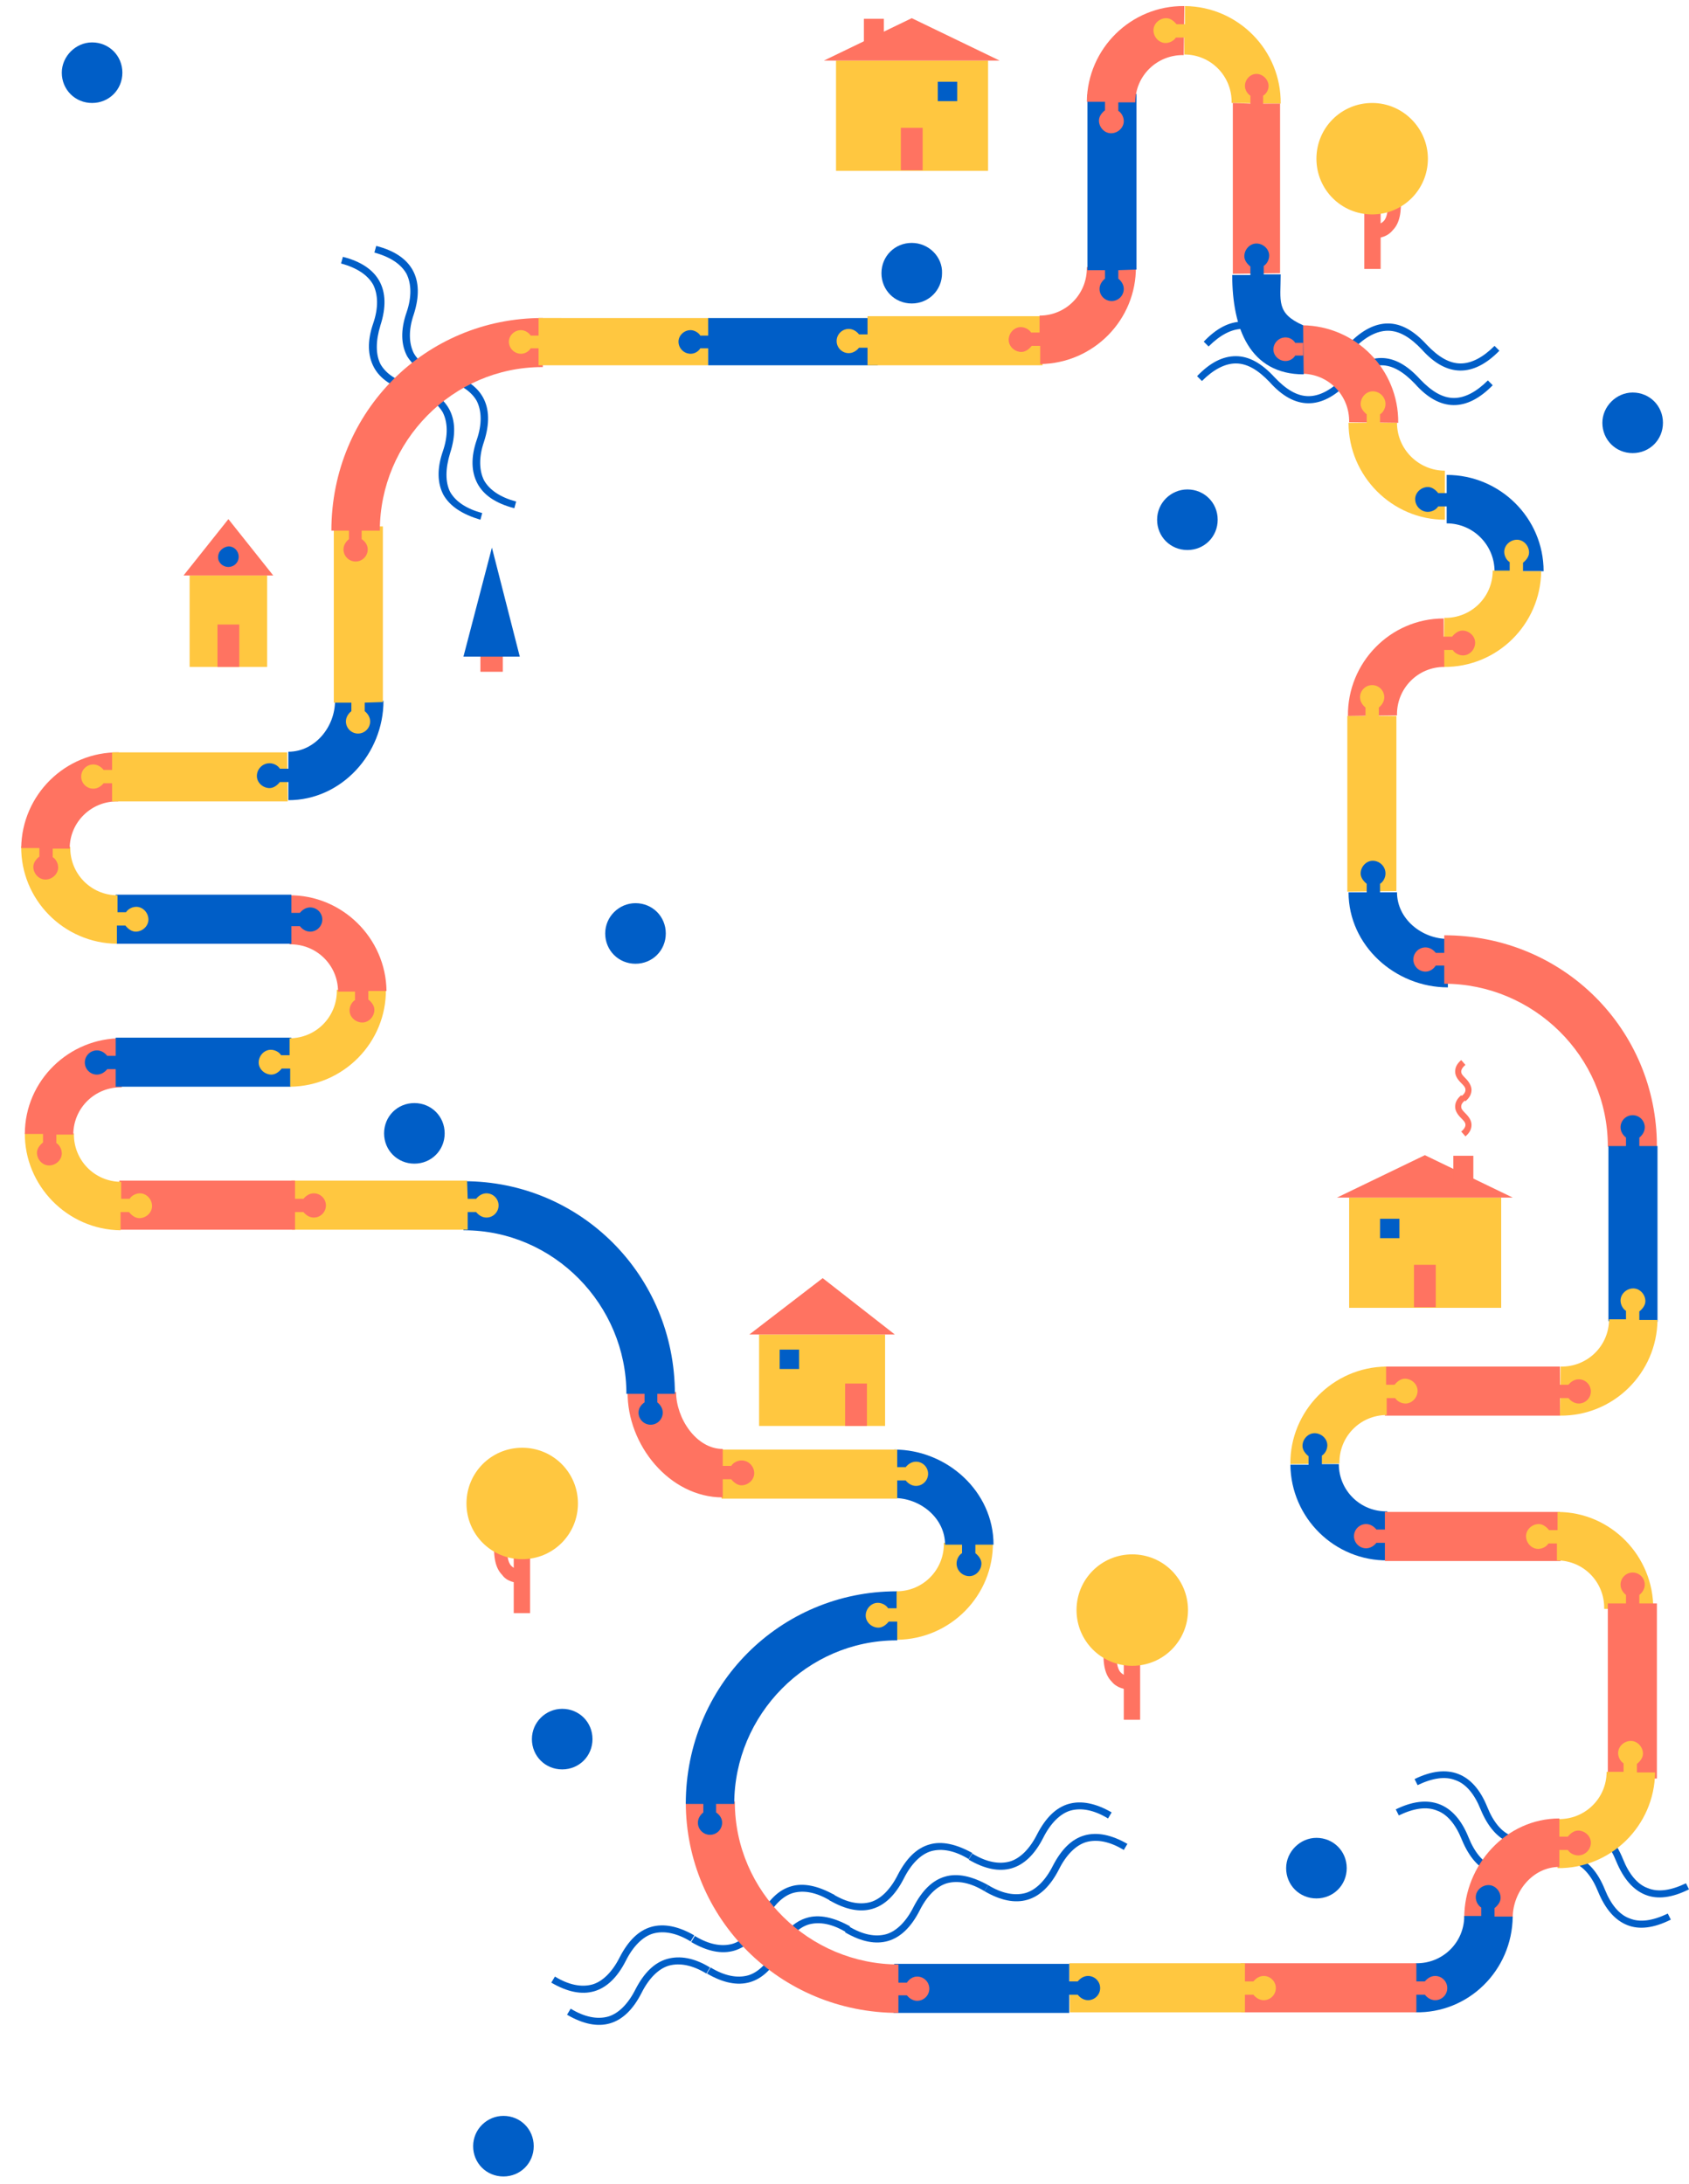 <svg xmlns="http://www.w3.org/2000/svg" xmlns:xlink="http://www.w3.org/1999/xlink" viewBox="0 0 278.8 360.5"><defs><path id="a" d="M3.5 1h275.3v358.3H3.5z"/></defs><clipPath id="b"><use xlink:href="#a" overflow="visible"/></clipPath><path clip-path="url(#b)" fill="#005EC7" d="M229.1 53.4c2.2 0 4.3 1.2 6.4 3.5 1.9 2 3.7 3.1 5.6 3.1 1.8 0 3.7-1 5.6-2.9l.8.8c-4.3 4.4-8.7 4.4-12.8-.2-1.9-2-3.7-3.1-5.6-3.1-1.8 0-3.7 1-5.6 2.9l-.8-.8c2.1-2.2 4.3-3.3 6.4-3.3M205.1 53.1c2.2 0 4.3 1.2 6.4 3.5 1.9 2 3.7 3.1 5.6 3.1 1.8 0 3.7-1 5.6-2.9l.8.8c-4.3 4.4-8.7 4.4-12.8-.2-1.9-2-3.7-3.1-5.6-3.1-1.8 0-3.7 1-5.6 2.9l-.8-.8c2.1-2.2 4.2-3.3 6.4-3.3"/><path clip-path="url(#b)" fill="#005EC7" d="M228 59.1c2.2 0 4.3 1.2 6.4 3.5 1.9 2 3.7 3.1 5.6 3.1 1.8 0 3.7-1 5.6-2.9l.8.8c-4.3 4.4-8.7 4.4-12.8-.2-1.9-2-3.7-3.1-5.6-3.1-1.8 0-3.7 1-5.6 2.9l-.8-.8c2.1-2.2 4.3-3.3 6.4-3.3M204 58.8c2.2 0 4.3 1.2 6.4 3.5 1.9 2 3.7 3.1 5.6 3.1 1.8 0 3.7-1 5.6-2.9l.8.8c-4.3 4.4-8.7 4.4-12.8-.2-1.9-2-3.7-3.1-5.6-3.1-1.8 0-3.7 1-5.6 2.9l-.8-.8c2.1-2.2 4.2-3.3 6.4-3.3"/><path clip-path="url(#b)" fill="#FF7361" d="M215 53.7v3h-1.4c-.4-.5-1-1-1.7-1-1.1 0-2.1.9-2.1 2s.9 2.1 2 2.1c.7 0 1.4-.4 1.7-.9h1.4v2.8c4.4 0 7.9 3.6 7.8 8l8.1.1c.1-8.8-7-16-15.8-16.1"/><path clip-path="url(#b)" fill="#FFC740" d="M222.6 69.8h3v-1.4c-.5-.4-1-1-1-1.7 0-1.1.9-2.1 2-2.1s2.1.9 2.1 2.1c0 .7-.4 1.4-.9 1.7v1.4h2.8c0 4.4 3.6 7.9 7.9 7.9v8.1c-8.7 0-15.9-7.2-15.9-16"/><path clip-path="url(#b)" fill="#005EC7" d="M238.8 78.4v3h-1.4c-.4-.5-1-1-1.7-1-1.1 0-2.1.9-2.1 2s.9 2.1 2.1 2.1c.7 0 1.4-.4 1.7-.9h1.4v2.8c4.4 0 7.9 3.6 7.9 7.9h8.1c0-8.8-7.2-15.9-16-15.9"/><path clip-path="url(#b)" fill="#FFC740" d="M254.4 94.3h-3v-1.4c.5-.4 1-1 1-1.7 0-1.1-.9-2.1-2-2.1s-2.1.9-2.1 2c0 .7.4 1.4.9 1.7v1.4h-2.8c0 4.4-3.6 7.9-8 7.8l-.1 8.1c8.8.1 16-7 16.1-15.8"/><path clip-path="url(#b)" fill="#FF7361" d="M238.3 102.1v3h1.4c.4-.5 1-1 1.7-1 1.1 0 2.1.9 2.1 2s-.9 2.1-2 2.1c-.7 0-1.4-.4-1.7-.9h-1.4v2.8c-4.4 0-7.9 3.6-7.8 8l-8.1.1c-.1-8.8 7-16.1 15.8-16.1"/><path clip-path="url(#b)" fill="#FFC740" d="M225.4 118.2v-1.4c-.5-.4-.9-1-.9-1.7 0-1.1.9-2 2-2s2 .9 2 2c0 .7-.4 1.3-.9 1.7v1.4h2.9v28.9l-8.1.1v-29h3z"/><path clip-path="url(#b)" fill="#005EC7" d="M222.6 147.3h3v-1.4c-.5-.4-1-1-1-1.7 0-1.1.9-2.1 2-2.1s2.1.9 2.1 2.1c0 .7-.4 1.4-.9 1.7v1.4h2.8c0 4.4 4.1 7.7 8.4 7.7v8c-8.7 0-16.4-6.9-16.4-15.7"/><path clip-path="url(#b)" fill="#FF7361" d="M238.4 154.4v2.9H237c-.4-.5-1-.9-1.7-.9-1.1 0-2 .9-2 2s.9 2 2 2c.7 0 1.3-.4 1.7-1h1.4v3c14.7 0 27 12 27 26.8v.1h8.1v-.1c0-19.2-15.4-34.8-35.1-34.8"/><path clip-path="url(#b)" fill="#005EC7" d="M270.6 189.2v-1.4c.5-.4.9-1 .9-1.7 0-1.1-.9-2-2-2s-2 .9-2 2c0 .7.4 1.3.9 1.7v1.4h-2.9v28.9l8.1.1v-29h-3z"/><path clip-path="url(#b)" fill="#FFC740" d="M273.6 217.9h-3v-1.4c.5-.4 1-1 1-1.7 0-1.1-.9-2.1-2-2.1s-2.1.9-2.1 2c0 .7.4 1.4.9 1.7v1.4h-2.8c0 4.4-3.6 7.9-8 7.8l-.1 8.1c8.8.1 16-7 16.1-15.8"/><path clip-path="url(#b)" fill="#FF7361" d="M257.5 228.6h1.4c.4-.5 1-.9 1.7-.9 1.1 0 2 .9 2 2s-.9 2-2 2c-.7 0-1.3-.4-1.7-.9h-1.4v2.9h-28.9l-.1-8.1h29v3z"/><path clip-path="url(#b)" fill="#FFC740" d="M228.8 225.6v3h1.4c.4-.5 1-1 1.7-1 1.1 0 2.1.9 2.1 2s-.9 2.1-2 2.1c-.7 0-1.4-.4-1.7-.9h-1.4v2.8c-4.4 0-7.9 3.6-7.8 8l-8.1.1c-.1-8.7 7-16 15.8-16.1"/><path clip-path="url(#b)" fill="#005EC7" d="M213 241.8h3v-1.4c-.5-.4-1-1-1-1.7 0-1.1.9-2.1 2-2.1s2.1.9 2.1 2c0 .7-.4 1.4-.9 1.7v1.4h2.8c0 4.4 3.6 7.9 8 7.8l.1 8.1c-8.8.1-16-7-16.1-15.8"/><path clip-path="url(#b)" fill="#FF7361" d="M228.6 254.7h-1.4c-.4.5-1 .9-1.7.9-1.1 0-2-.9-2-2s.9-2 2-2c.7 0 1.3.4 1.7.9h1.4v-2.9h28.9l.1 8.1h-29v-3z"/><path clip-path="url(#b)" fill="#FFC740" d="M257.1 249.6v3h-1.4c-.4-.5-1-1-1.7-1-1.1 0-2.1.9-2.1 2s.9 2.1 2 2.1c.7 0 1.4-.4 1.7-.9h1.4v2.8c4.4 0 7.9 3.6 7.8 8l8.1.1c.1-8.8-7-16.1-15.8-16.1"/><path clip-path="url(#b)" fill="#FF7361" d="M268.4 264.7v-1.4c-.5-.4-.9-1-.9-1.7 0-1.1.9-2 2-2s2 .9 2 2c0 .7-.4 1.3-.9 1.7v1.4h2.9v28.9l-8.1.1v-29h3zM241.9 187.6c.7-.6 1-1.2 1-1.9s-.4-1.3-1-1.9c-.4-.4-.7-.7-.7-1.1s.2-.7.7-1.1l-.7-.8c-.7.6-1 1.2-1 1.9s.4 1.3 1 1.9c.4.4.7.7.7 1.1 0 .3-.2.7-.7 1.1l.7.8z"/><path clip-path="url(#b)" fill="#FF7361" d="M241.9 181.8c.7-.6 1-1.2 1-1.9 0-.6-.4-1.3-1-1.9-.4-.4-.7-.7-.7-1.1 0-.3.2-.7.7-1.1l-.7-.8c-.7.6-1 1.2-1 1.9s.4 1.3 1 1.9c.4.4.7.7.7 1.1s-.2.7-.7 1.1l.7.8z"/><path fill="#FFC740" d="M222.7 197.7h25.1v18.2h-25.1z"/><path fill="#FF7361" d="M235.2 190.7l-14.5 7h29"/><path fill="#005EC7" d="M227.8 201.2h3.2v3.2h-3.2z"/><path fill="#FF7361" d="M233.4 208.8h3.6v7h-3.6zM239.9 190.8h3.3v4.7h-3.3zM185.5 272.9h2.7v11h-2.7z"/><g><defs><path id="c" d="M3.5 1h275.3v358.3H3.5z"/></defs><clipPath id="d"><use xlink:href="#c" overflow="visible"/></clipPath><path clip-path="url(#d)" fill="#FF7361" d="M187.3 279v-2.2c-1.5 0-2-.4-2.3-.7-.6-.6-.8-2-.7-4.1l-2.1-.1c-.2 2.8.2 4.6 1.3 5.7.8 1 2.1 1.4 3.8 1.4"/><path clip-path="url(#d)" fill="#FFC740" d="M177.7 265.8c0 5.1 4.1 9.2 9.2 9.2s9.2-4.1 9.2-9.2-4.1-9.2-9.2-9.2-9.2 4.1-9.2 9.2"/><path clip-path="url(#d)" fill="#005EC7" d="M246.1 309.2c-2-.8-3.6-2.6-4.8-5.5-1-2.5-2.4-4.2-4.1-4.8-1.7-.7-3.8-.4-6.3.8l-.5-1c5.5-2.7 9.7-1.1 12 4.6 1 2.5 2.4 4.2 4.1 4.8 1.7.7 3.8.4 6.3-.8l.5 1c-2.7 1.4-5.1 1.6-7.2.9M268.6 317.8c-2-.8-3.6-2.6-4.8-5.5-1-2.5-2.4-4.2-4.1-4.8-1.7-.7-3.8-.4-6.3.8l-.5-1c5.5-2.7 9.7-1.1 12 4.6 1 2.5 2.4 4.2 4.1 4.8 1.7.7 3.8.4 6.3-.8l.5 1c-2.8 1.4-5.2 1.7-7.2.9"/><path clip-path="url(#d)" fill="#005EC7" d="M249.2 304.2c-2-.8-3.6-2.6-4.8-5.5-1-2.5-2.4-4.2-4.1-4.8-1.7-.7-3.8-.4-6.3.8l-.5-1c5.5-2.7 9.7-1.1 12 4.6 1 2.5 2.4 4.2 4.1 4.8 1.7.7 3.8.4 6.3-.8l.5 1c-2.8 1.4-5.2 1.6-7.2.9"/><path clip-path="url(#d)" fill="#005EC7" d="M271.6 312.8c-2-.8-3.6-2.6-4.8-5.5-1-2.5-2.4-4.2-4.1-4.8-1.7-.7-3.8-.4-6.3.8l-.5-1c5.5-2.7 9.7-1.1 12 4.6 1 2.5 2.4 4.2 4.1 4.8 1.7.7 3.8.4 6.3-.8l.5 1c-2.8 1.4-5.2 1.7-7.2.9M107.5 318.1c-2.1.6-3.8 2.3-5.2 5-1.2 2.4-2.8 4-4.5 4.5-1.8.5-3.9.1-6.2-1.3l-.6 1c5.3 3.1 9.5 1.9 12.3-3.6 1.2-2.4 2.8-4 4.5-4.5 1.8-.5 3.9-.1 6.2 1.3l.6-1c-2.6-1.5-5-2-7.1-1.4M130.6 311.4c-2.1.6-3.8 2.3-5.2 5-1.2 2.4-2.8 4-4.5 4.5-1.8.5-3.9.1-6.2-1.3l-.6 1c5.3 3.1 9.5 1.9 12.3-3.6 1.2-2.4 2.8-4 4.5-4.5 1.8-.5 3.9-.1 6.2 1.3l.6-1c-2.7-1.5-5.1-2-7.1-1.4"/><path clip-path="url(#d)" fill="#005EC7" d="M110.1 323.4c-2.1.6-3.8 2.3-5.2 5-1.2 2.4-2.8 4-4.5 4.5-1.8.5-3.9.1-6.2-1.3l-.6 1c5.3 3.1 9.5 1.9 12.3-3.6 1.2-2.4 2.8-4 4.5-4.5 1.8-.5 3.9-.1 6.2 1.3l.6-1c-2.6-1.6-5-2-7.1-1.4M133.2 316.6c-2.1.6-3.8 2.3-5.2 5-1.2 2.4-2.8 4-4.5 4.5-1.8.5-3.9.1-6.2-1.3l-.6 1c5.3 3.1 9.5 1.9 12.3-3.6 1.2-2.4 2.8-4 4.5-4.5 1.8-.5 3.9-.1 6.2 1.3l.6-1c-2.7-1.5-5.1-2-7.1-1.4M61.7 60.6c-1-1.9-1.1-4.3-.1-7.2.9-2.6.8-4.8 0-6.4-.9-1.6-2.7-2.8-5.3-3.5l.3-1.1c5.9 1.5 8.1 5.4 6.2 11.3-.8 2.6-.8 4.8 0 6.4.9 1.6 2.7 2.8 5.3 3.5l-.3 1.1c-3.1-.8-5.1-2.2-6.1-4.1"/><path clip-path="url(#d)" fill="#005EC7" d="M73.2 81.7c-1-1.9-1.1-4.3-.1-7.2.9-2.6.8-4.8 0-6.4-.9-1.6-2.7-2.8-5.3-3.5l.3-1.1c5.9 1.5 8.1 5.4 6.2 11.3-.8 2.6-.8 4.8 0 6.4.9 1.6 2.7 2.8 5.3 3.5l-.3 1.1c-3-.9-5-2.2-6.1-4.1M67.2 58.8c-1-1.9-1.1-4.3-.1-7.2.9-2.6.8-4.8 0-6.4-.9-1.6-2.7-2.8-5.3-3.5l.3-1.1c5.9 1.5 8.1 5.4 6.2 11.3-.9 2.6-.8 4.8 0 6.4.9 1.6 2.7 2.8 5.3 3.5l-.3 1.1c-3-.9-5-2.3-6.1-4.1"/><path clip-path="url(#d)" fill="#005EC7" d="M78.8 79.8c-1-1.9-1.1-4.3-.1-7.2.9-2.6.8-4.8 0-6.4-.9-1.6-2.7-2.8-5.3-3.5l.3-1.1c5.9 1.5 8.1 5.4 6.2 11.3-.9 2.6-.8 4.8 0 6.4.9 1.6 2.7 2.8 5.3 3.5l-.3 1.1c-3.1-.8-5.1-2.2-6.1-4.1"/><path clip-path="url(#d)" fill="#FFC740" d="M273.2 292.6h-3v-1.4c.5-.4 1-1 1-1.7 0-1.1-.9-2.1-2-2.1s-2.1.9-2.1 2c0 .7.4 1.4.9 1.7v1.4h-2.8c0 4.4-3.6 7.9-8 7.8l-.1 8.1c8.8.1 16-7 16.1-15.8"/><path clip-path="url(#d)" fill="#FF7361" d="M257.4 300.2v3h1.4c.4-.5 1-1 1.7-1 1.1 0 2.1.9 2.1 2s-.9 2.1-2.1 2.1c-.7 0-1.4-.4-1.7-.9h-1.4v2.8c-4.4 0-7.7 4.1-7.7 8.4h-8c0-8.7 6.9-16.4 15.7-16.4"/><path clip-path="url(#d)" fill="#005EC7" d="M249.7 316.4h-3V315c.5-.4 1-1 1-1.7 0-1.1-.9-2.1-2-2.1s-2.1.9-2.1 2c0 .7.4 1.4.9 1.7v1.4h-2.8c0 4.4-3.6 7.9-8 7.8l-.1 8.1c8.8.2 16-6.9 16.1-15.8"/><path clip-path="url(#d)" fill="#FF7361" d="M233.8 327.1h1.4c.4-.5 1-.9 1.7-.9 1.1 0 2 .9 2 2s-.9 2-2 2c-.7 0-1.3-.4-1.7-.9h-1.4v2.9h-28.9l-.1-8.1h29v3z"/><path clip-path="url(#d)" fill="#FFC740" d="M205.5 327.1h1.4c.4-.5 1-.9 1.7-.9 1.1 0 2 .9 2 2s-.9 2-2 2c-.7 0-1.3-.4-1.7-.9h-1.4v2.9h-28.9l-.1-8.1h29v3z"/><path clip-path="url(#d)" fill="#005EC7" d="M176.5 329.3h1.4c.4.5 1 .9 1.7.9 1.1 0 2-.9 2-2s-.9-2-2-2c-.7 0-1.3.4-1.7.9h-1.4v-2.9h-28.9l-.1 8.1h29v-3z"/><path clip-path="url(#d)" fill="#FF7361" d="M148.3 332.3v-2.9h1.4c.4.5 1 .9 1.7.9 1.1 0 2-.9 2-2s-.9-2-2-2c-.7 0-1.3.4-1.7 1h-1.4v-3c-14.7 0-27-12-27-26.8v-.1h-8.1v.1c0 19.2 15.5 34.8 35.1 34.8"/><path clip-path="url(#d)" fill="#005EC7" d="M113.2 297.8h2.9v1.4c-.5.4-.9 1-.9 1.7 0 1.1.9 2 2 2s2-.9 2-2c0-.7-.4-1.3-1-1.7v-1.4h3c0-14.7 12-27 26.8-27h.1v-8.1h-.1c-19.2 0-34.8 15.5-34.8 35.1"/><path clip-path="url(#d)" fill="#FFC740" d="M148.1 270.7v-3h-1.4c-.4.5-1 1-1.7 1-1.1 0-2.1-.9-2.1-2s.9-2.1 2-2.1c.7 0 1.4.4 1.7.9h1.4v-2.8c4.4 0 7.9-3.6 7.8-8l8.1-.1c.1 8.8-7 16-15.8 16.1"/><path clip-path="url(#d)" fill="#005EC7" d="M164 255h-3v1.4c.5.4 1 1 1 1.7 0 1.1-.9 2.1-2 2.1s-2.1-.9-2.1-2.1c0-.7.4-1.4.9-1.7V255H156c0-4.4-4.1-7.7-8.4-7.7v-8c8.7 0 16.4 6.9 16.4 15.7"/><path clip-path="url(#d)" fill="#FFC740" d="M148.1 244.4h1.4c.4.5 1 .9 1.7.9 1.1 0 2-.9 2-2s-.9-2-2-2c-.7 0-1.3.4-1.7.9h-1.4v-2.9h-28.9l-.1 8.1h29v-3z"/><path clip-path="url(#d)" fill="#FF7361" d="M119.3 247.2v-3h1.4c.4.5 1 1 1.7 1 1.1 0 2.1-.9 2.1-2s-.9-2.1-2.1-2.1c-.7 0-1.4.4-1.7.9h-1.4v-2.8c-4.4 0-7.7-5.1-7.7-9.4h-8c-.1 8.7 6.9 17.4 15.7 17.4"/><path clip-path="url(#d)" fill="#005EC7" d="M111.4 230.1h-2.9v1.4c.5.4.9 1 .9 1.7 0 1.1-.9 2-2 2s-2-.9-2-2c0-.7.4-1.3 1-1.7v-1.4h-3c0-14.7-12-27-26.8-27h-.1V195h.1c19.2 0 34.8 15.5 34.8 35.1"/><path clip-path="url(#d)" fill="#FFC740" d="M77.2 197.9h1.4c.4-.5 1-.9 1.7-.9 1.1 0 2 .9 2 2s-.9 2-2 2c-.7 0-1.3-.4-1.7-.9h-1.4v2.9h-29l-.1-8.1h29l.1 3z"/><path clip-path="url(#d)" fill="#FF7361" d="M48.7 197.9h1.4c.4-.5 1-.9 1.7-.9 1.1 0 2 .9 2 2s-.9 2-2 2c-.7 0-1.3-.4-1.7-.9h-1.4v2.9H19.8l-.1-8.1h29v3z"/><path clip-path="url(#d)" fill="#FFC740" d="M19.9 203.1v-3h1.4c.4.5 1 1 1.7 1 1.1 0 2.1-.9 2.1-2s-.9-2.1-2-2.1c-.7 0-1.4.4-1.7.9H20v-2.8c-4.4 0-7.9-3.6-7.8-8l-8.1-.1c-.1 8.7 7 16 15.8 16.1"/><path clip-path="url(#d)" fill="#FF7361" d="M4.1 187.2h3v1.4c-.5.4-1 1-1 1.7 0 1.1.9 2.1 2 2.1s2.1-.9 2.1-2c0-.7-.4-1.4-.9-1.7v-1.4h2.8c0-4.4 3.6-7.9 8-7.8l.1-8.1c-8.8-.1-16.1 7-16.1 15.8"/><path clip-path="url(#d)" fill="#005EC7" d="M19.1 174.3h-1.4c-.4-.5-1-.9-1.7-.9-1.1 0-2 .9-2 2s.9 2 2 2c.7 0 1.3-.4 1.7-.9h1.4v2.9H48l.1-8.1h-29v3z"/><path clip-path="url(#d)" fill="#FFC740" d="M47.9 179.4v-3h-1.4c-.4.5-1 1-1.7 1-1.1 0-2.1-.9-2.1-2s.9-2.1 2-2.1c.7 0 1.4.4 1.7.9h1.4v-2.8c4.4 0 7.9-3.6 7.8-8l8.1-.1c.1 8.8-7 16-15.8 16.1"/><path clip-path="url(#d)" fill="#FF7361" d="M63.8 163.6h-3v1.4c.5.4 1 1 1 1.7 0 1.1-.9 2.1-2 2.1s-2.1-.9-2.1-2c0-.7.4-1.4.9-1.7v-1.4h-2.8c0-4.4-3.6-7.9-8-7.8l-.1-8.1c8.7-.1 16 7 16.1 15.8"/><path clip-path="url(#d)" fill="#005EC7" d="M48.1 150.7h1.4c.4-.5 1-.9 1.7-.9 1.1 0 2 .9 2 2s-.9 2-2 2c-.7 0-1.3-.4-1.7-.9h-1.4v2.9H19.2l-.1-8.1h29v3z"/><path clip-path="url(#d)" fill="#FFC740" d="M19.3 155.8v-3h1.4c.4.5 1 1 1.7 1 1.1 0 2.1-.9 2.1-2s-.9-2.1-2-2.1c-.7 0-1.4.4-1.7.9h-1.4v-2.8c-4.4 0-7.9-3.6-7.8-8l-8.1-.1c-.1 8.8 7 16 15.8 16.1"/><path clip-path="url(#d)" fill="#FF7361" d="M3.5 140h3v1.4c-.5.4-1 1-1 1.7 0 1.1.9 2.1 2 2.1s2.1-.9 2.1-2c0-.7-.4-1.4-.9-1.7v-1.4h2.8c0-4.4 3.6-7.9 8-7.8l.1-8.1c-8.8-.1-16 7-16.1 15.8"/><path clip-path="url(#d)" fill="#FFC740" d="M18.5 129.3h-1.4c-.4.5-1 .9-1.7.9-1.1 0-2-.9-2-2s.9-2 2-2c.7 0 1.3.4 1.7.9h1.4v-2.9h28.9l.1 8.1h-29v-3z"/><path clip-path="url(#d)" fill="#005EC7" d="M47.6 132.1v-3h-1.4c-.4.5-1 1-1.7 1-1.1 0-2.1-.9-2.1-2s.9-2.1 2.1-2.1c.7 0 1.4.4 1.7.9h1.4v-2.8c4.4 0 7.7-4.1 7.7-8.4h8c0 8.7-6.9 16.4-15.7 16.4"/><path clip-path="url(#d)" fill="#FFC740" d="M60.2 116v1.4c.5.4.9 1 .9 1.7 0 1.1-.9 2-2 2s-2-.9-2-2c0-.7.4-1.3.9-1.7V116h-2.9V87l8.1-.1v29l-3 .1z"/><path clip-path="url(#d)" fill="#FF7361" d="M54.7 87.6h2.9V89c-.5.4-.9 1-.9 1.7 0 1.1.9 2 2 2s2-.9 2-2c0-.7-.4-1.3-1-1.7v-1.4h3c0-14.7 12-27 26.8-27h.1v-8.1h-.1c-19.2 0-34.8 15.4-34.8 35.1"/><path clip-path="url(#d)" fill="#005EC7" d="M99.9 154.1c0 2.8 2.2 5 5 5s5-2.2 5-5-2.2-5-5-5c-2.7 0-5 2.2-5 5M87.8 287.1c0 2.8 2.2 5 5 5s5-2.2 5-5-2.2-5-5-5c-2.7 0-5 2.2-5 5M63.4 187.1c0 2.8 2.2 5 5 5s5-2.2 5-5-2.2-5-5-5-5 2.2-5 5M10.2 12c0 2.8 2.2 5 5 5s5-2.2 5-5-2.2-5-5-5c-2.7 0-5 2.3-5 5M264.5 69.8c0 2.8 2.2 5 5 5s5-2.2 5-5-2.2-5-5-5c-2.7 0-5 2.3-5 5M78.1 354.3c0 2.8 2.2 5 5 5s5-2.2 5-5-2.2-5-5-5c-2.7 0-5 2.2-5 5M212.3 308.4c0 2.8 2.2 5 5 5s5-2.2 5-5-2.2-5-5-5c-2.7 0-5 2.3-5 5"/></g><path fill="#FF7361" d="M79.3 100.5H83v10.4h-3.7z"/><path fill="#005EC7" d="M85.8 108.4l-4.6-18-4.7 18"/><path fill="#FFC740" d="M31.3 95h12.8v15.1H31.3z"/><path fill="#FF7361" d="M37.7 85.7L30.3 95h14.8"/><g><defs><path id="e" d="M3.5 1h275.3v358.3H3.5z"/></defs><clipPath id="f"><use xlink:href="#e" overflow="visible"/></clipPath><path clip-path="url(#f)" fill="#005EC7" d="M37.7 93.6c.9 0 1.7-.7 1.7-1.7 0-.9-.7-1.7-1.7-1.7-.9.1-1.7.8-1.7 1.8 0 .9.8 1.6 1.7 1.6"/></g><path fill="#FF7361" d="M35.9 103.1h3.6v7h-3.6z"/><path fill="#FFC740" d="M125.3 220.3h20.8v15.1h-20.8z"/><path fill="#FF7361" d="M135.8 211l-12.1 9.3h24"/><path fill="#005EC7" d="M128.7 222.8h3.2v3.2h-3.2z"/><path fill="#FF7361" d="M139.5 228.4h3.6v7h-3.6z"/><g><defs><path id="g" d="M3.5 1h275.3v358.3H3.5z"/></defs><clipPath id="h"><use xlink:href="#g" overflow="visible"/></clipPath><path clip-path="url(#h)" fill="#005EC7" d="M153.4 304.5c-2.1.6-3.8 2.3-5.2 5-1.2 2.4-2.8 4-4.5 4.5-1.8.5-3.9.1-6.2-1.3l-.6 1c5.3 3.1 9.5 1.9 12.3-3.6 1.2-2.4 2.8-4 4.5-4.5 1.8-.5 3.9-.1 6.2 1.3l.6-1c-2.7-1.5-5.1-2-7.1-1.4M176.4 297.8c-2.1.6-3.8 2.3-5.2 5-1.2 2.4-2.8 4-4.5 4.5-1.8.5-3.9.1-6.2-1.3l-.6 1c5.3 3.1 9.5 1.9 12.3-3.6 1.2-2.4 2.8-4 4.5-4.5 1.8-.5 3.9-.1 6.2 1.3l.6-1c-2.6-1.5-5-2-7.1-1.4"/><path clip-path="url(#h)" fill="#005EC7" d="M156 309.8c-2.1.6-3.8 2.3-5.2 5-1.2 2.4-2.8 4-4.5 4.5-1.8.5-3.9.1-6.2-1.3l-.6 1c5.3 3.1 9.5 1.9 12.3-3.6 1.2-2.4 2.8-4 4.5-4.5 1.8-.5 3.9-.1 6.2 1.3l.6-1c-2.7-1.5-5.1-2-7.1-1.4"/><path clip-path="url(#h)" fill="#005EC7" d="M179 303c-2.1.6-3.8 2.3-5.2 5-1.2 2.4-2.8 4-4.5 4.5-1.8.5-3.9.1-6.2-1.3l-.6 1c5.3 3.1 9.5 1.9 12.3-3.6 1.2-2.4 2.8-4 4.5-4.5 1.8-.5 3.9-.1 6.2 1.3l.6-1c-2.6-1.5-5-2-7.1-1.4"/><path clip-path="url(#h)" fill="#FFC740" d="M88.9 55.4h-1.3c-.3-.5-1-.9-1.6-.9-1.1 0-2 .9-2 1.9 0 1.1.9 2 2 2 .7 0 1.3-.4 1.6-.9h1.3v2.8h28l.1-7.8H88.9v2.9z"/><path clip-path="url(#h)" fill="#005EC7" d="M116.9 55.4h-1.3c-.3-.5-1-.9-1.6-.9-1.1 0-2 .9-2 1.9 0 1.1.9 2 2 2 .7 0 1.3-.4 1.6-.9h1.3v2.8h28l.1-7.8h-28.1v2.9z"/><path clip-path="url(#h)" fill="#FFC740" d="M143.2 55.2h-1.4c-.4-.5-1-.9-1.7-.9-1.1 0-2 .9-2 2s.9 2 2 2c.7 0 1.3-.4 1.7-.9h1.4v2.9h28.9l.1-8.1h-29v3z"/><path clip-path="url(#h)" fill="#FF7361" d="M171.7 60.1v-3h-1.4c-.4.5-1 1-1.7 1-1.1 0-2.1-.9-2.1-2s.9-2.1 2-2.1c.7 0 1.4.4 1.7.9h1.4v-2.8c4.4 0 7.9-3.6 7.8-8l8.1-.1c.1 8.8-7 16-15.8 16.1"/><path clip-path="url(#h)" fill="#005EC7" d="M184.6 44.6V46c.5.4.9 1 .9 1.7 0 1.1-.9 2-2 2s-2-.9-2-2c0-.7.4-1.3.9-1.7v-1.4h-2.9v-29l8.1-.1v29l-3 .1z"/><path clip-path="url(#h)" fill="#FF7361" d="M179.4 16.8h3v1.4c-.5.4-1 1-1 1.7 0 1.1.9 2.1 2 2.1s2.1-.9 2.1-2c0-.7-.4-1.4-.9-1.7v-1.4h2.8c0-4.4 3.6-7.9 8-7.8l.1-8.1c-8.8-.1-16 7-16.1 15.8"/><path clip-path="url(#h)" fill="#FFC740" d="M195.6 1v3h-1.4c-.4-.5-1-1-1.7-1-1.1 0-2.1.9-2.1 2s.9 2.1 2 2.1c.7 0 1.4-.4 1.7-.9h1.4V9c4.4 0 7.9 3.6 7.8 8l8.1.1c.1-8.8-7-16-15.8-16.1"/></g><path fill="#FFC740" d="M138 10h25.1v18.2H138z"/><path fill="#FF7361" d="M150.5 3l14.5 7h-29"/><path fill="#005EC7" d="M154.8 13.5h3.2v3.2h-3.2z"/><path fill="#FF7361" d="M148.7 21.1h3.6v7h-3.6zM142.6 3.1h3.3v4.7h-3.3z"/><g><defs><path id="i" d="M3.5 1h275.3v358.3H3.5z"/></defs><clipPath id="j"><use xlink:href="#i" overflow="visible"/></clipPath><path clip-path="url(#j)" fill="#005EC7" d="M150.5 40.1c-2.8 0-5 2.2-5 5s2.2 5 5 5 5-2.2 5-5c.1-2.7-2.2-5-5-5"/></g><path fill="#FF7361" d="M84.8 255.3h2.7v11h-2.7z"/><g><defs><path id="k" d="M3.5 1h275.3v358.3H3.5z"/></defs><clipPath id="l"><use xlink:href="#k" overflow="visible"/></clipPath><path clip-path="url(#l)" fill="#FF7361" d="M86.7 261.4v-2.2c-1.5 0-2-.4-2.3-.7-.6-.6-.8-2-.7-4.1l-2.1-.1c-.2 2.8.2 4.6 1.3 5.7.7 1 2 1.4 3.8 1.4"/><path clip-path="url(#l)" fill="#FFC740" d="M77 248.2c0 5.1 4.1 9.2 9.2 9.2s9.2-4.1 9.2-9.2-4.1-9.2-9.2-9.2-9.2 4.1-9.2 9.2"/><path clip-path="url(#l)" fill="#005EC7" d="M191 85.8c0 2.8 2.2 5 5 5s5-2.2 5-5-2.2-5-5-5c-2.7 0-5 2.2-5 5"/><path clip-path="url(#l)" fill="#FF7361" d="M206.4 17.1v-1.3c-.5-.3-.9-1-.9-1.6 0-1.1.9-2 1.9-2s2 .9 2 2c0 .7-.4 1.3-.9 1.6v1.3h2.8v28l-7.8.1V17l2.9.1z"/><path clip-path="url(#l)" fill="#005EC7" d="M203.4 45.4h3V44c-.5-.4-1-1-1-1.7 0-1.1.9-2.1 2-2.1s2.1.9 2.1 2c0 .7-.4 1.4-.9 1.7v1.4h2.8c0 4.4-.8 6.4 3.7 8.4l.1 8.1c-8.9 0-11.8-7.6-11.8-16.4"/><path clip-path="url(#l)" fill="#FF7361" d="M215.1 58.7h-1.3c-.3.5-.9.9-1.6.9-1.1 0-2-.9-2-1.9 0-1.1.9-2 2-2 .7 0 1.3.4 1.6.9h1.3v-2.8 7.8-2.9z"/></g><path fill="#FF7361" d="M225.2 33.4h2.7v11h-2.7z"/><g><defs><path id="m" d="M3.5 1h275.3v358.3H3.5z"/></defs><clipPath id="n"><use xlink:href="#m" overflow="visible"/></clipPath><path clip-path="url(#n)" fill="#FF7361" d="M226.1 39.4v-2.2c1.5 0 2-.4 2.3-.7.6-.6.8-2 .7-4.1l2.1-.1c.2 2.8-.2 4.6-1.3 5.7-.8 1-2 1.4-3.8 1.4"/><path clip-path="url(#n)" fill="#FFC740" d="M235.7 26.2c0 5.1-4.1 9.2-9.2 9.2s-9.2-4.1-9.2-9.2 4.1-9.2 9.2-9.2 9.2 4.2 9.2 9.2"/></g></svg>